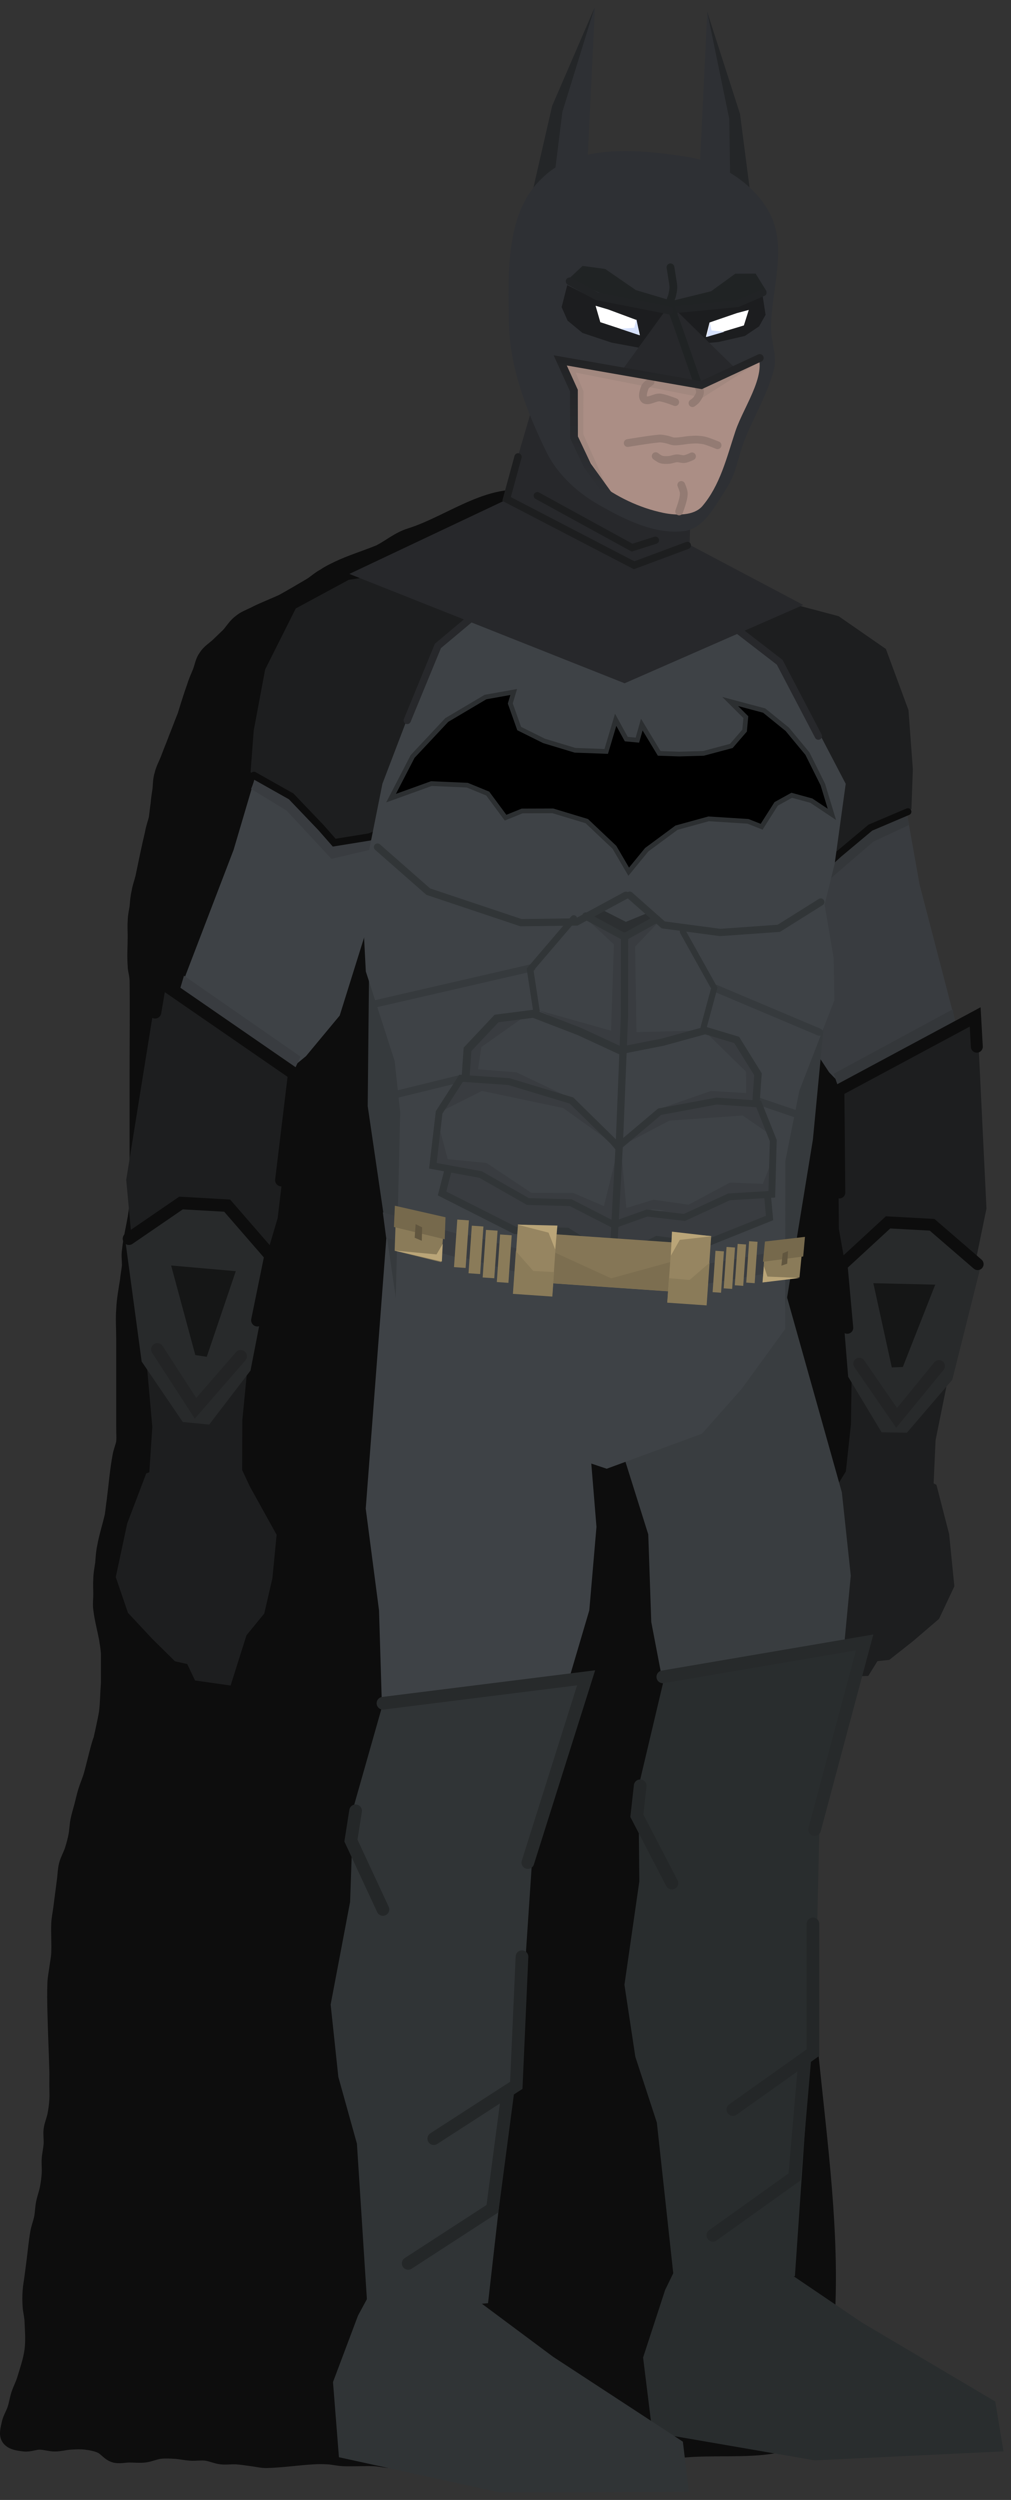 <svg xmlns="http://www.w3.org/2000/svg" xmlns:xlink="http://www.w3.org/1999/xlink" version="1.1" width="132.275" height="326.925" viewBox="0.864 -0.519 132.275 326.925">
  <rect x="0.864" y="-0.519" width="132.275" height="326.925" fill="#333333" stroke="none"/>
  <defs>
    <linearGradient id="grad_1" y2="1" x2="0">
      <stop offset="0" stop-color="#222325" stop-opacity="1"/>
      <stop offset="1" stop-color="#2E3034" stop-opacity="1"/>
    </linearGradient>
  </defs>
  <!-- Exported by Scratch - http://scratch.mit.edu/ -->
  <path id="ID0.7766774026677012" fill="#0D0D0D" stroke="#0D0D0D" stroke-width="1.962" stroke-linecap="round" d="M 113.55 182.52 C 112.832 150.324 113.561 116.879 102.55 86.104 C 98.386 74.469 83.091 69.107 71.05 64.945 C 65.554 63.049 59.984 67.809 54.55 69.514 C 53.007 69.994 51.862 71.001 50.55 71.678 C 48.693 72.444 46.739 73.026 45.05 73.842 C 44.452 74.132 43.85 74.419 43.3 74.803 C 42.65 75.14 42.15 75.621 41.55 76.006 C 40.3 76.727 39.05 77.496 37.8 78.169 C 36.55 78.746 35.25 79.227 34.05 79.853 C 33.45 80.141 32.8 80.382 32.3 80.814 C 31.7 81.247 31.3 81.92 30.8 82.497 C 30.3 82.978 29.8 83.459 29.3 83.94 C 28.8 84.373 28.15 84.806 27.8 85.383 C 27.4 85.912 27.3 86.633 27.05 87.306 C 26.8 87.931 26.5 88.556 26.3 89.23 C 25.85 90.48 25.45 91.778 25.05 93.077 C 24.8 93.702 24.55 94.327 24.3 95 C 24.05 95.625 23.8 96.25 23.55 96.924 C 23.3 97.549 23.05 98.174 22.8 98.847 C 22.55 99.472 22.2 100.097 22.05 100.771 C 21.85 101.396 21.85 102.021 21.8 102.694 C 21.7 103.319 21.6 103.945 21.55 104.618 C 21.45 105.243 21.4 105.868 21.3 106.541 C 21.15 107.166 20.9 107.791 20.8 108.465 C 20.35 110.34 19.95 112.312 19.55 114.235 C 19.4 114.86 19.15 115.486 19.05 116.159 C 18.9 116.784 18.85 117.409 18.8 118.082 C 18.7 118.707 18.55 119.332 18.55 120.006 C 18.5 120.631 18.55 121.256 18.55 121.929 C 18.55 123.18 18.45 124.478 18.55 125.776 C 18.55 126.401 18.75 126.69 18.8 127.7 C 18.85 131.595 18.8 135.538 18.8 139.481 C 18.8 143.28 18.8 147.175 18.8 151.022 C 18.8 152.898 18.85 154.869 18.8 156.793 C 18.75 157.418 18.65 158.043 18.55 158.716 C 18.3 160.159 17.95 161.554 17.8 163.044 C 17.7 163.669 17.8 164.294 17.8 164.968 C 17.75 165.593 17.6 166.218 17.55 166.891 C 17.35 168.142 17.1 169.44 17.05 170.738 C 16.95 171.988 17.05 173.287 17.05 174.585 C 17.05 178.384 17.05 182.279 17.05 186.126 C 17.05 187.04 17.1 187.376 17.05 188.05 C 16.95 188.675 16.65 189.3 16.55 189.973 C 16.2 191.849 16.05 193.82 15.8 195.744 C 15.7 196.369 15.65 196.994 15.55 197.667 C 15.25 199.014 14.8 200.36 14.55 201.755 C 14.4 202.428 14.35 203.197 14.3 203.919 C 14.2 204.592 14.05 205.313 14.05 206.083 C 14 206.708 14.05 207.333 14.05 208.006 C 14.05 208.631 13.95 209.256 14.05 209.93 C 14.2 211.18 14.55 212.478 14.8 213.777 C 14.9 214.402 15 215.027 15.05 215.7 C 15.05 216.325 15.05 216.95 15.05 217.624 C 15.05 218.249 15.05 218.874 15.05 219.547 C 14.95 220.797 14.95 222.096 14.8 223.394 C 14.6 224.596 14.05 227.001 14.05 227.001 C 13.8 227.482 13.178 230.219 12.8 231.569 C 12.595 232.303 12.273 233.004 12.05 233.733 C 11.856 234.367 11.717 235.016 11.55 235.656 C 11.383 236.297 11.177 236.931 11.05 237.58 C 10.926 238.215 10.924 238.869 10.8 239.504 C 10.673 240.153 10.505 240.797 10.3 241.427 C 10.088 242.08 9.723 242.687 9.55 243.351 C 9.387 243.977 9.383 244.633 9.3 245.274 C 9.217 245.915 9.133 246.557 9.05 247.197 C 8.967 247.838 8.883 248.481 8.8 249.121 C 8.717 249.762 8.578 250.399 8.55 251.044 C 8.495 252.325 8.605 253.612 8.55 254.892 C 8.522 255.537 8.383 256.175 8.3 256.815 C 8.217 257.456 8.078 258.093 8.05 258.739 C 7.995 260.019 8.022 261.305 8.05 262.586 C 8.106 265.149 8.233 267.717 8.3 270.28 C 8.317 270.92 8.3 271.563 8.3 272.203 C 8.3 272.844 8.342 273.487 8.3 274.127 C 8.258 274.771 8.174 275.415 8.05 276.05 C 7.923 276.699 7.635 277.319 7.55 277.974 C 7.467 278.609 7.592 279.258 7.55 279.897 C 7.508 280.541 7.342 281.176 7.3 281.821 C 7.258 282.46 7.342 283.105 7.3 283.744 C 7.258 284.389 7.174 285.033 7.05 285.668 C 6.923 286.317 6.677 286.942 6.55 287.591 C 6.426 288.226 6.424 288.88 6.3 289.515 C 6.173 290.164 5.913 290.787 5.8 291.438 C 5.579 292.712 5.467 294.004 5.3 295.285 C 5.217 295.926 5.133 296.568 5.05 297.209 C 4.967 297.849 4.842 298.488 4.8 299.132 C 4.758 299.772 4.758 300.416 4.8 301.056 C 4.842 301.7 5.022 302.334 5.05 302.979 C 5.105 304.259 5.215 305.555 5.05 306.826 C 4.88 308.136 4.434 309.406 4.05 310.673 C 3.851 311.33 3.512 311.944 3.3 312.597 C 3.095 313.227 3.005 313.89 2.8 314.52 C 2.588 315.173 2.181 315.772 2.05 316.444 C 1.927 317.074 1.658 317.849 2.05 318.367 C 2.468 318.92 3.344 319.004 4.05 319.089 C 4.716 319.168 5.379 318.848 6.05 318.848 C 6.721 318.848 7.379 319.089 8.05 319.089 C 8.721 319.089 9.38 318.889 10.05 318.848 C 10.715 318.808 11.389 318.768 12.05 318.848 C 12.731 318.93 13.428 319.05 14.05 319.329 C 14.699 319.62 15.121 320.314 15.8 320.531 C 16.432 320.734 17.134 320.531 17.8 320.531 C 18.466 320.531 19.139 320.611 19.8 320.531 C 20.481 320.449 21.119 320.132 21.8 320.05 C 22.461 319.971 23.135 320.01 23.8 320.05 C 24.47 320.091 25.13 320.25 25.8 320.291 C 26.465 320.331 27.139 320.211 27.8 320.291 C 28.481 320.373 29.119 320.69 29.8 320.772 C 30.461 320.851 31.135 320.731 31.8 320.772 C 32.47 320.812 33.134 320.932 33.8 321.012 C 34.466 321.092 35.129 321.273 35.8 321.252 C 37.804 321.192 39.799 320.892 41.8 320.772 C 42.465 320.731 43.135 320.731 43.8 320.772 C 44.47 320.812 45.129 320.985 45.8 321.012 C 47.131 321.065 48.469 320.959 49.8 321.012 C 50.471 321.039 51.13 321.212 51.8 321.252 C 52.465 321.293 53.135 321.293 53.8 321.252 C 54.47 321.212 55.13 321.053 55.8 321.012 C 56.465 320.972 57.135 321.053 57.8 321.012 C 58.47 320.972 59.131 320.825 59.8 320.772 C 61.13 320.665 62.465 320.531 63.8 320.531 C 64.471 320.531 65.14 320.652 65.8 320.772 C 66.475 320.894 67.119 321.171 67.8 321.252 C 68.461 321.332 69.134 321.252 69.8 321.252 C 71.798 321.252 73.803 321.193 75.8 321.252 C 76.471 321.273 77.13 321.452 77.8 321.493 C 78.465 321.533 79.135 321.533 79.8 321.493 C 80.47 321.452 81.134 321.332 81.8 321.252 C 82.466 321.173 83.13 321.053 83.8 321.012 C 84.465 320.972 85.145 321.13 85.8 321.012 C 86.499 320.886 86.204 320.696 87.8 320.291 C 94.183 318.671 105.622 321.76 107.2 315.53 C 112.827 293.301 104.975 269.451 106.05 246.476 C 107.042 225.323 114.005 204.043 113.55 182.52 Z "/>
  <g id="ID0.9602425838820636">
    <g id="ID0.17693647183477879">
      <path id="ID0.7729651997797191" fill="#393C40" stroke="none" stroke-linecap="round" d="M 119.194 104.024 L 99.904 104.921 L 103.181 121.129 L 105.723 134.211 L 109.345 139.714 L 112.608 143.07 L 124.725 139.931 L 126.167 134.304 L 121.179 115.151 L 119.194 104.024 Z " stroke-width="0.779"/>
      <path id="ID0.9716172609478235" fill="#34373A" stroke="none" stroke-linecap="round" d="M 115.144 109.536 L 119.848 107.343 L 118.145 101.088 L 100.844 110.114 L 103.684 113.035 L 108.915 114.9 L 115.144 109.536 Z " stroke-width="0.779"/>
      <g id="ID0.38066427363082767">
        <path id="ID0.4757494777441025" fill="#1D1E1F" stroke="none" stroke-linecap="round" d="M 110.586 80.061 L 102.441 77.902 L 87.161 82.343 L 94.653 106.75 L 104.463 111.657 L 108.763 112.74 L 111.861 110.512 L 114.626 107.712 L 120.111 105.291 L 120.298 100.07 L 119.725 92.34 L 116.772 84.35 L 110.586 80.061 Z " stroke-width="0.454"/>
        <path id="ID0.6007084371522069" fill="none" stroke="#0D0D0D" stroke-width="0.908" stroke-linecap="round" d="M 119.652 105.625 L 114.739 107.714 L 110.602 111.176 L 108.762 112.853 L 104.463 111.657 L 100.293 109.441 "/>
      </g>
    </g>
    <g id="ID0.7397577832452953">
      <path id="ID0.6726378230378032" fill="#34373A" stroke="none" stroke-linecap="round" d="M 125.522 131.47 L 109.942 139.897 L 110.69 142.088 L 125.882 133.5 L 125.522 131.47 Z " stroke-width="0.779"/>
      <path id="ID0.6507829907350242" fill="#1D1E1F" stroke="none" stroke-linecap="round" d="M 128.723 132.587 L 110.48 142.067 L 110.615 160.178 L 112.419 170.329 L 112.202 185.709 L 111.531 191.93 L 122.99 194.039 L 123.272 187.812 L 125.156 178.492 L 128.048 166.654 L 129.929 157.529 L 128.723 132.587 Z " stroke-width="0.779"/>
      <path id="ID0.6829322893172503" fill="#1D1E1F" stroke="none" stroke-linecap="round" d="M 123.384 193.655 L 113.524 188.648 L 110.335 193.861 L 106.362 199.452 L 106.285 204.903 L 106.806 209.389 L 108.712 212.336 L 109.984 218.78 L 114.465 218.649 L 115.66 216.718 L 117.22 216.545 L 120.371 214.058 L 123.722 211.185 L 125.729 206.929 L 125.046 200.104 L 123.384 193.655 Z " stroke-width="0.779"/>
      <path id="ID0.47767175547778606" fill="none" stroke="#0D0D0D" stroke-width="1.558" stroke-linecap="round" d="M 128.67 136.364 L 128.452 132.467 L 110.558 142.068 L 110.681 155.427 "/>
      <path id="ID0.5922487881034613" fill="#282A2B" stroke="none" stroke-linecap="round" d="M 129.174 165.086 L 122.513 159.618 L 116.672 159.613 L 110.673 165.215 L 111.835 179.524 L 116.211 186.79 L 119.521 186.837 L 125.46 179.91 L 129.174 165.086 Z " stroke-width="0.779"/>
      <path id="ID0.36820242274552584" fill="#151616" stroke="none" stroke-linecap="round" d="M 123.226 167.479 L 115.129 167.287 L 117.544 178.303 L 118.986 178.246 L 123.226 167.479 Z " stroke-width="0.779"/>
      <path id="ID0.13569410238415003" fill="none" stroke="#232425" stroke-width="1.558" stroke-linecap="round" d="M 123.72 178.121 L 118.172 184.897 L 113.287 177.818 "/>
      <path id="ID0.024502143263816833" fill="none" stroke="#0D0D0D" stroke-width="1.558" stroke-linecap="round" d="M 128.776 164.795 L 122.812 159.648 L 117.052 159.334 L 110.976 164.934 L 111.718 173.123 "/>
    </g>
  </g>
  <path id="ID0.3809091211296618" fill="#393D40" stroke="none" stroke-linecap="round" d="M 77.547 174.251 L 100.508 157.301 L 111.01 194.646 L 112.176 205.53 L 110.418 224.058 L 102.454 228.292 L 89.987 232.037 L 86.072 211.589 L 85.68 200.139 L 77.547 174.251 Z " stroke-width="0.731"/>
  <g id="ID0.8669879510998726">
    <path id="ID0.5368814701214433" fill="#292D2E" stroke="none" stroke-linecap="round" d="M 85.003 307.778 L 87.886 298.948 L 92.375 289.701 L 102.351 295.559 L 113.617 303.194 L 131.079 313.536 L 132.158 320.052 L 107.46 321.231 L 86.215 317.564 L 85.003 307.778 Z " stroke-width="0.77"/>
    <path id="ID0.05466862628236413" fill="#292D2E" stroke="none" stroke-linecap="round" d="M 87.868 218.508 L 114.288 214.392 L 109.599 233.292 L 108.075 238.348 L 107.664 256.486 L 104.867 297.142 L 89.212 299.178 L 86.805 277.059 L 83.989 268.453 L 82.564 259.04 L 84.511 245.512 L 84.391 233.192 L 87.868 218.508 Z " stroke-width="0.731"/>
    <path id="ID0.4490455654449761" fill="none" stroke="#272A2B" stroke-width="1.659" stroke-linecap="round" d="M 87.584 218.767 L 113.99 214.263 L 107.443 238.738 "/>
    <path id="ID0.10446935473009944" fill="none" stroke="#242728" stroke-width="1.659" stroke-linecap="round" d="M 107.225 251.073 L 107.225 267.911 L 96.75 275.351 "/>
    <path id="ID0.42170455446466804" fill="none" stroke="#242728" stroke-width="1.659" stroke-linecap="round" d="M 106.134 269.086 L 104.824 284.162 L 94.131 291.798 "/>
    <path id="ID0.047098892275244" fill="none" stroke="#242728" stroke-width="1.659" stroke-linecap="round" d="M 84.624 233.014 L 84.187 236.93 L 88.77 245.741 "/>
  </g>
  <path id="ID0.3809091211296618" fill="#3E4246" stroke="none" stroke-linecap="round" d="M 52.493 147.207 L 75.741 160.49 L 78.904 199.155 L 77.966 210.061 L 72.695 227.91 L 64.068 230.542 L 51.114 231.833 L 50.453 210.071 L 48.715 196.768 L 52.493 147.207 Z " stroke-width="0.731"/>
  <g id="ID0.38464318960905075">
    <path id="ID0.5368814701214433" fill="#303436" stroke="none" stroke-linecap="round" d="M 44.432 310.989 L 47.704 302.296 L 52.599 293.257 L 62.305 299.551 L 73.222 307.679 L 90.208 318.785 L 90.996 325.342 L 66.271 325.425 L 45.209 320.82 L 44.432 310.989 Z " stroke-width="0.77"/>
    <path id="ID0.05466862628236413" fill="#303436" stroke="none" stroke-linecap="round" d="M 51.221 221.366 L 77.798 218.425 L 72.275 237.099 L 70.528 242.082 L 69.313 260.184 L 64.716 300.676 L 48.986 302.016 L 47.562 279.812 L 45.131 271.089 L 44.125 261.623 L 46.67 248.195 L 47.096 235.881 L 51.221 221.366 Z " stroke-width="0.731"/>
    <path id="ID0.4490455654449761" fill="none" stroke="#272A2B" stroke-width="1.659" stroke-linecap="round" d="M 50.97 222.219 L 77.55 218.892 L 69.924 243.052 "/>
    <path id="ID0.10446935473009944" fill="none" stroke="#242728" stroke-width="1.659" stroke-linecap="round" d="M 69.159 255.365 L 68.412 272.187 L 57.617 279.155 "/>
    <path id="ID0.42170455446466804" fill="none" stroke="#242728" stroke-width="1.659" stroke-linecap="round" d="M 67.27 273.312 L 65.294 288.315 L 54.272 295.469 "/>
    <path id="ID0.047098892275244" fill="none" stroke="#242728" stroke-width="1.659" stroke-linecap="round" d="M 47.389 236.288 L 46.779 240.181 L 50.967 249.186 "/>
  </g>
  <g id="ID0.9602425838820636">
    <g id="ID0.17693647183477879">
      <path id="ID0.7729651997797191" fill="#3E4246" stroke="none" stroke-linecap="round" d="M 34.785 99.269 L 54.779 102.447 L 49.48 118.953 L 45.31 132.287 L 40.896 137.599 L 37.106 140.717 L 24.847 136.036 L 23.998 130.006 L 31.423 110.631 L 34.785 99.269 Z " stroke-width="0.816"/>
      <path id="ID0.9716172609478235" fill="#393C40" stroke="none" stroke-linecap="round" d="M 38.364 105.483 L 33.717 102.652 L 36.219 96.333 L 53.196 107.748 L 49.896 110.462 L 44.229 111.797 L 38.364 105.483 Z " stroke-width="0.816"/>
      <g id="ID0.38066427363082767">
        <path id="ID0.4757494777441025" fill="#1D1E1F" stroke="none" stroke-linecap="round" d="M 46.504 75.3 L 55.242 73.998 L 70.645 80.402 L 60.001 104.96 L 49.209 108.932 L 44.603 109.559 L 41.635 106.879 L 39.08 103.64 L 33.647 100.479 L 34.059 95.018 L 35.554 87.031 L 39.561 79.049 L 46.504 75.3 Z " stroke-width="0.476"/>
        <path id="ID0.6007084371522069" fill="none" stroke="#0D0D0D" stroke-width="0.952" stroke-linecap="round" d="M 34.086 100.881 L 38.961 103.628 L 42.869 107.716 L 44.591 109.678 L 49.209 108.932 L 53.812 107.108 "/>
      </g>
    </g>
    <g id="ID0.7397577832452953">
      <path id="ID0.6726378230378032" fill="#393C40" stroke="none" stroke-linecap="round" d="M 24.935 127.072 L 40.187 137.662 L 39.153 139.859 L 24.323 129.145 L 24.935 127.072 Z " stroke-width="0.816"/>
      <path id="ID0.6507829907350242" fill="#1D1E1F" stroke="none" stroke-linecap="round" d="M 21.536 127.921 L 39.44 139.918 L 37.193 158.772 L 34.133 169.138 L 32.57 185.187 L 32.546 191.748 L 20.362 192.612 L 20.792 186.091 L 19.914 176.162 L 18.276 163.492 L 17.378 153.766 L 21.536 127.921 Z " stroke-width="0.816"/>
      <path id="ID0.6829322893172503" fill="#1D1E1F" stroke="none" stroke-linecap="round" d="M 19.996 192.166 L 30.851 188.096 L 33.567 193.898 L 37.057 200.185 L 36.503 205.873 L 35.438 210.487 L 33.11 213.336 L 31.035 219.902 L 26.382 219.243 L 25.361 217.093 L 23.756 216.732 L 20.762 213.774 L 17.605 210.391 L 16.009 205.723 L 17.514 198.692 L 19.996 192.166 Z " stroke-width="0.816"/>
      <path id="ID0.47767175547778606" fill="none" stroke="#0D0D0D" stroke-width="1.633" stroke-linecap="round" d="M 21.152 131.862 L 21.832 127.826 L 39.358 139.911 L 37.676 153.815 "/>
      <path id="ID0.5922487881034613" fill="#282A2B" stroke="none" stroke-linecap="round" d="M 17.253 161.656 L 24.828 156.733 L 30.914 157.408 L 36.513 163.942 L 33.638 178.715 L 28.234 185.776 L 24.78 185.44 L 19.398 177.533 L 17.253 161.656 Z " stroke-width="0.816"/>
      <path id="ID0.36820242274552584" fill="#151616" stroke="none" stroke-linecap="round" d="M 23.253 164.974 L 31.712 165.716 L 27.914 176.912 L 26.419 176.685 L 23.253 164.974 Z " stroke-width="0.816"/>
      <path id="ID0.13569410238415003" fill="none" stroke="#232425" stroke-width="1.633" stroke-linecap="round" d="M 21.453 175.942 L 26.444 183.648 L 32.357 176.84 "/>
      <path id="ID0.024502143263816833" fill="none" stroke="#0D0D0D" stroke-width="1.633" stroke-linecap="round" d="M 17.735 161.471 L 24.547 156.802 L 30.584 157.144 L 36.264 163.686 L 34.539 172.131 "/>
    </g>
  </g>
  <g id="ID0.9157347986474633">
    <path id="ID0.7477802094072104" fill="#363A3D" stroke="none" stroke-linecap="round" d="M 109.366 126.095 L 90.08 121.659 L 87.24 162.748 L 103.25 172.803 L 107.221 148.498 L 109.366 126.095 Z " stroke-width="0.476"/>
    <path id="ID0.7477802094072104" fill="#363A3D" stroke="none" stroke-linecap="round" d="M 49.194 121.952 L 72.785 120.719 L 69.945 161.808 L 52.704 169.565 L 48.973 144.131 L 49.194 121.952 Z " stroke-width="0.476"/>
    <path id="ID0.4270821204409003" fill="#3E4246" stroke="none" stroke-linecap="round" d="M 50.9 101.967 L 55.562 89.761 L 58.22 84.098 L 65.236 77.543 L 96.132 81.11 L 102.724 85.862 L 105.295 90.096 L 111.513 101.981 L 110.078 112.382 L 108.751 117.778 L 109.937 124.781 L 110.035 130.276 L 107.421 137.016 L 105.445 142.13 L 103.617 151.31 L 103.603 173.264 L 97.907 181.104 L 92.704 186.972 L 80.241 191.552 L 68.883 187.736 L 65.427 180.768 L 60.93 174.014 L 52.617 170.337 L 53.226 144.964 L 52.498 138.231 L 48.726 126.516 L 48.166 115.619 L 50.9 101.967 Z " stroke-width="0.476"/>
    <path id="ID0.052435632329434156" fill="#393C40" stroke="none" stroke-linecap="round" d="M 59.576 152.559 L 64.014 152.913 L 70.367 156.646 L 75.437 156.829 L 81.18 159.016 L 85.434 158.236 L 87.129 157.876 L 101.543 155.46 L 101.673 158.762 L 92.835 162.327 L 86.919 161.608 L 81.128 164.262 L 74.721 160.288 L 68.278 160.272 L 58.685 155.791 L 59.576 152.559 Z " stroke-width="0.476"/>
    <path id="ID0.4987568911164999" fill="none" stroke="#27282B" stroke-width="0.952" stroke-linecap="round" d="M 64.998 78.221 L 58.158 83.952 L 54.144 93.698 "/>
    <path id="ID0.2889464790932834" fill="none" stroke="#27282B" stroke-width="0.952" stroke-linecap="round" d="M 97.437 81.895 L 102.875 86.089 L 107.935 95.745 "/>
    <path id="ID0.8373676878400147" fill="#000000" stroke="#2C2F31" stroke-width="0.616" stroke-linecap="round" d="M 67.627 91.478 L 68.076 89.975 L 64.383 90.636 L 59.312 93.641 L 54.851 98.404 L 52.026 103.859 L 57.303 101.954 L 61.997 102.159 L 64.677 103.258 L 67.011 106.412 L 69.179 105.532 L 73.198 105.519 L 77.633 106.859 L 81.255 110.286 L 83.122 113.474 L 85.475 110.602 L 89.375 107.719 L 93.578 106.564 L 98.725 106.889 L 100.514 107.596 L 102.415 104.605 L 104.451 103.48 L 107.013 104.182 L 109.705 105.978 L 108.522 102.082 L 106.503 98.031 L 103.863 94.849 L 100.845 92.404 L 96.396 91.218 L 98.447 93.263 L 98.283 95.025 L 96.551 97.028 L 92.906 98.002 L 89.73 98.093 L 87.111 98.004 L 84.834 94.238 L 84.258 96.271 L 82.803 96.135 L 81.415 93.611 L 80.18 97.746 L 76.099 97.598 L 72.04 96.371 L 68.79 94.755 L 67.627 91.478 Z "/>
    <path id="ID0.5698574706912041" fill="none" stroke="#313537" stroke-width="0.952" stroke-linecap="round" d="M 59.516 152.388 L 58.701 155.553 L 68.27 160.391 L 75.064 160.502 L 80.898 164.127 "/>
    <path id="ID0.5698574706912041" fill="none" stroke="#313537" stroke-width="0.893" stroke-linecap="round" d="M 101.255 155.517 L 101.551 158.76 L 92.671 162.322 L 86.795 161.558 L 81.294 164.399 "/>
    <path id="ID0.8947288258932531" fill="#393C40" stroke="none" stroke-linecap="round" d="M 61.647 140.555 L 68.661 140.921 L 76.059 143.341 L 81.331 149.242 L 74.555 144.383 L 63.923 142.144 L 58.608 144.808 L 61.647 140.555 Z " stroke-width="0.476"/>
    <path id="ID0.8947288258932531" fill="#393C40" stroke="none" stroke-linecap="round" d="M 100.222 144.244 L 94.028 143.711 L 87.249 144.932 L 81.91 149.462 L 88.441 146.028 L 98.033 145.36 L 102.367 148.342 L 100.222 144.244 Z " stroke-width="0.421"/>
    <path id="ID0.9897695370018482" fill="#393C40" stroke="none" stroke-linecap="round" d="M 64.245 153.025 L 57.747 152.098 L 58.494 147.497 L 59.441 151.07 L 64.513 151.564 L 70.4 155.479 L 75.887 155.5 L 79.873 157.207 L 81.793 149.465 L 81.354 159.267 L 75.91 156.886 L 70.044 156.48 L 64.245 153.025 Z " stroke-width="0.476"/>
    <path id="ID0.9897695370018482" fill="#393C40" stroke="none" stroke-linecap="round" d="M 96.412 155.513 L 101.966 155.453 L 101.902 151.121 L 100.673 154.298 L 96.366 154.134 L 90.959 157.023 L 86.362 156.372 L 82.816 157.458 L 82.155 150.089 L 81.325 159.175 L 86.174 157.646 L 91.135 157.989 L 96.412 155.513 Z " stroke-width="0.423"/>
    <path id="ID0.3524594851769507" fill="#393C40" stroke="none" stroke-linecap="round" d="M 77.039 119.119 L 82.778 121.711 L 87.38 119.691 L 83.959 123.272 L 84.141 134.453 L 93.249 134.224 L 82.6 137.067 L 71.285 131.584 L 80.812 134.271 L 81.186 122.985 L 77.039 119.119 Z " stroke-width="0.476"/>
    <path id="ID0.9214867809787393" fill="#393C40" stroke="none" stroke-linecap="round" d="M 61.914 136.684 L 65.174 132.685 L 69.99 132.064 L 63.842 136.412 L 63.403 139.316 L 68.435 139.712 L 76.359 143.481 L 67.537 140.963 L 61.694 140.559 L 61.914 136.684 Z " stroke-width="0.476"/>
    <path id="ID0.9214867809787393" fill="#393C40" stroke="none" stroke-linecap="round" d="M 100.176 140.127 L 97.737 135.927 L 93.452 134.72 L 98.464 139.621 L 98.489 142.424 L 93.877 142.151 L 87.052 144.526 L 94.53 143.449 L 99.877 143.818 L 100.176 140.127 Z " stroke-width="0.445"/>
    <path id="ID0.8679121839813888" fill="#2C2F31" stroke="none" stroke-linecap="round" d="M 79.064 118.158 L 82.753 120.035 L 86.191 118.627 L 87.076 119.642 L 82.973 122.031 L 77.38 119.402 L 79.064 118.158 Z " stroke-width="0.476"/>
    <path id="ID0.24770551454275846" fill="none" stroke="#313537" stroke-width="0.952" stroke-linecap="round" d="M 83.251 116.548 L 87.636 120.431 L 95.085 121.423 L 102.759 120.88 L 108.247 117.441 "/>
    <path id="ID0.20603158557787538" fill="none" stroke="#313537" stroke-width="0.952" stroke-linecap="round" d="M 50.255 110.253 L 56.892 116.081 L 69.021 120.141 L 76.305 120.048 L 82.751 116.556 "/>
    <g id="ID0.5272086253389716">
      <path id="ID0.24770551454275846" fill="none" stroke="#363A3D" stroke-width="0.952" stroke-linecap="round" d="M 51.398 142.917 L 61.497 140.441 "/>
      <path id="ID0.24770551454275846" fill="none" stroke="#363A3D" stroke-width="0.952" stroke-linecap="round" d="M 49.64 130.831 L 70.447 126.041 "/>
    </g>
    <g id="ID0.5272086253389716">
      <path id="ID0.24770551454275846" fill="none" stroke="#363A3D" stroke-width="0.952" stroke-linecap="round" d="M 106.792 145.758 L 99.997 143.451 "/>
      <path id="ID0.24770551454275846" fill="none" stroke="#363A3D" stroke-width="0.952" stroke-linecap="round" d="M 108.043 134.45 L 94.529 128.743 "/>
    </g>
    <g id="ID0.7887678607366979">
      <path id="ID0.753661650698632" fill="none" stroke="#313537" stroke-width="0.952" stroke-linecap="round" d="M 77.506 119.271 L 82.567 122.007 L 86.785 119.673 "/>
      <g id="ID0.8167418288066983">
        <path id="ID0.9553722990676761" fill="none" stroke="#313537" stroke-width="1.041" stroke-linecap="round" d="M 82.134 136.901 L 76.682 134.377 L 70.654 132.051 L 65.829 132.672 L 62.034 136.705 L 61.796 140.149 "/>
        <path id="ID0.5982440118677914" fill="none" stroke="#313537" stroke-width="0.854" stroke-linecap="round" d="M 71.043 131.633 L 70.22 126.27 L 75.932 119.591 "/>
      </g>
      <g id="ID0.7324484633281827">
        <path id="ID0.04993448918685317" fill="none" stroke="#313537" stroke-width="0.952" stroke-linecap="round" d="M 82.575 121.888 L 82.565 132.387 L 81.907 148.808 L 81.02 165.094 "/>
        <g id="ID0.8167418288066983">
          <path id="ID0.9553722990676761" fill="none" stroke="#313537" stroke-width="0.97" stroke-linecap="round" d="M 82.464 136.77 L 87.581 135.763 L 93.13 134.238 L 97.25 135.477 L 100.033 139.965 L 99.795 143.409 "/>
          <path id="ID0.5982440118677914" fill="none" stroke="#313537" stroke-width="0.792" stroke-linecap="round" d="M 92.907 133.896 L 94.316 128.688 L 90.207 121.329 "/>
          <path id="ID0.3567589442245662" fill="none" stroke="#313537" stroke-width="0.897" stroke-linecap="round" d="M 81.702 149.475 L 87.163 144.865 L 94.606 143.47 L 100.12 143.851 L 102.035 148.637 L 101.844 155.664 L 96.259 155.994 L 90.405 158.691 L 85.512 158.115 L 81.187 159.653 L 75.531 156.757 L 69.938 156.609 L 63.738 153.078 L 57.499 151.931 L 58.318 144.947 L 61.187 140.492 L 67.453 140.925 L 75.636 143.4 L 81.1 148.765 Z "/>
        </g>
      </g>
    </g>
    <g id="ID0.9312638868577778">
      <path id="ID0.2888958193361759" fill="#393C40" stroke="none" stroke-linecap="round" d="M 61.532 160.834 L 71.581 163.618 L 70.786 166.486 L 60.737 163.702 L 61.532 160.834 Z " stroke-width="0.476"/>
      <path id="ID0.2888958193361759" fill="#393C40" stroke="none" stroke-linecap="round" d="M 50.952 158.02 L 62.231 161.268 L 61.436 164.136 L 51.387 161.352 L 50.952 158.02 Z " stroke-width="0.476"/>
      <g id="ID0.36424446757882833">
        <path id="ID0.7359844641759992" fill="#8A7B59" stroke="none" d="M 64.444 160.316 L 65.964 160.421 L 65.534 166.643 L 64.014 166.538 L 64.444 160.316 Z " stroke-width="0.476"/>
        <path id="ID0.7359844641759992" fill="#8A7B59" stroke="none" d="M 62.594 159.766 L 64.114 159.871 L 63.684 166.093 L 62.164 165.988 L 62.594 159.766 Z " stroke-width="0.476"/>
        <path id="ID0.7359844641759992" fill="#8A7B59" stroke="none" d="M 60.694 158.966 L 62.214 159.071 L 61.784 165.293 L 60.264 165.188 L 60.694 158.966 Z " stroke-width="0.476"/>
        <path id="ID0.7359844641759992" fill="#8A7B59" stroke="none" d="M 66.294 160.916 L 67.814 161.021 L 67.384 167.243 L 65.864 167.138 L 66.294 160.916 Z " stroke-width="0.476"/>
      </g>
      <g id="ID0.1049797898158431">
        <path id="ID0.08871637750416994" fill="#8A7B59" stroke="none" stroke-linecap="round" d="M 52.692 157.473 L 59.009 158.959 L 58.575 164.537 L 52.498 163.043 L 52.692 157.473 Z " stroke-width="0.476"/>
        <path id="ID0.13805592898279428" fill="#76694C" stroke="none" stroke-linecap="round" d="M 52.526 157.158 L 59.152 158.666 L 59.048 161.547 L 52.406 159.942 L 52.526 157.158 Z " stroke-width="0.476"/>
        <path id="ID0.3221200187690556" fill="#61563F" stroke="none" stroke-linecap="round" d="M 55.243 159.564 L 56.095 159.986 L 56.051 161.744 L 55.12 161.343 L 55.243 159.564 Z " stroke-width="0.517"/>
        <path id="ID0.1420820001512766" fill="#BAA578" stroke="none" stroke-linecap="round" d="M 57.977 163.523 L 58.788 162.147 L 58.677 164.454 L 52.499 163.024 L 57.977 163.523 Z " stroke-width="0.476"/>
      </g>
      <path id="ID0.2888958193361759" fill="#393C40" stroke="none" stroke-linecap="round" d="M 99.019 163.782 L 91.489 165.079 L 91.745 167.64 L 99.276 166.343 L 99.019 163.782 Z " stroke-width="0.381"/>
      <path id="ID0.2888958193361759" fill="#393C40" stroke="none" stroke-linecap="round" d="M 105.651 162.425 L 98.539 163.879 L 98.795 166.44 L 105.03 165.303 L 105.651 162.425 Z " stroke-width="0.381"/>
      <path id="ID0.7359844641759992" fill="#8A7B59" stroke="none" d="M 97.028 162.623 L 95.924 162.547 L 95.55 167.96 L 96.654 168.036 L 97.028 162.623 Z " stroke-width="0.382"/>
      <path id="ID0.7359844641759992" fill="#8A7B59" stroke="none" d="M 98.478 162.223 L 97.374 162.147 L 97 167.56 L 98.104 167.636 L 98.478 162.223 Z " stroke-width="0.382"/>
      <path id="ID0.7359844641759992" fill="#8A7B59" stroke="none" d="M 99.978 161.873 L 98.874 161.797 L 98.5 167.21 L 99.604 167.286 L 99.978 161.873 Z " stroke-width="0.382"/>
      <path id="ID0.7359844641759992" fill="#8A7B59" stroke="none" d="M 95.578 163.123 L 94.474 163.047 L 94.1 168.46 L 95.204 168.536 L 95.578 163.123 Z " stroke-width="0.382"/>
      <g id="ID0.1049797898158431">
        <path id="ID0.08871637750416994" fill="#8A7B59" stroke="none" stroke-linecap="round" d="M 105.968 161.39 L 100.969 162.015 L 100.649 167.177 L 105.466 166.517 L 105.968 161.39 Z " stroke-width="0.405"/>
        <path id="ID0.13805592898279428" fill="#76694C" stroke="none" stroke-linecap="round" d="M 106.183 161.23 L 100.946 161.839 L 100.689 164.49 L 105.951 163.795 L 106.183 161.23 Z " stroke-width="0.405"/>
        <path id="ID0.3221200187690556" fill="#61563F" stroke="none" stroke-linecap="round" d="M 103.968 163.094 L 103.268 163.381 L 103.097 164.997 L 103.855 164.738 L 103.968 163.094 Z " stroke-width="0.44"/>
        <path id="ID0.1420820001512766" fill="#BAA578" stroke="none" stroke-linecap="round" d="M 101.271 166.421 L 100.812 165.066 L 100.628 167.192 L 105.514 166.604 L 101.271 166.421 Z " stroke-width="0.405"/>
      </g>
      <g id="ID0.6836685389280319">
        <path id="ID0.09357938077300787" fill="#857656" stroke="none" d="M 72.327 160.806 L 90.258 162.045 L 89.815 168.458 L 71.884 167.218 L 72.327 160.806 Z " stroke-width="0.428"/>
        <path id="ID0.6492703901603818" fill="#7C6E50" stroke="none" stroke-linecap="round" d="M 72.839 162.997 L 80.819 166.651 L 89.844 164.173 L 89.55 168.424 L 72.545 167.249 L 72.839 162.997 Z " stroke-width="0.476"/>
        <g id="ID0.9254062357358634">
          <g id="ID0.49943465692922473">
            <path id="ID0.140373723115772" fill="#968561" stroke="none" d="M 88.807 160.761 L 93.913 161.114 L 93.289 170.139 L 88.183 169.786 L 88.807 160.761 Z " stroke-width="0.476"/>
            <path id="ID0.8286363878287375" fill="#BAA578" stroke="none" stroke-linecap="round" d="M 88.78 160.547 L 93.989 161.146 L 89.804 161.62 L 88.635 163.687 L 88.78 160.547 Z " stroke-width="0.476"/>
            <path id="ID0.7362233307212591" fill="#8A7B59" stroke="none" stroke-linecap="round" d="M 88.384 166.629 L 91.088 166.863 L 93.702 164.61 L 93.316 170.191 L 88.162 169.835 L 88.384 166.629 Z " stroke-width="0.476"/>
          </g>
          <g id="ID0.49943465692922473">
            <path id="ID0.140373723115772" fill="#968561" stroke="none" d="M 73.739 159.957 L 68.633 159.604 L 68.009 168.629 L 73.115 168.982 L 73.739 159.957 Z " stroke-width="0.476"/>
            <path id="ID0.8286363878287375" fill="#BAA578" stroke="none" stroke-linecap="round" d="M 73.793 159.753 L 68.551 159.63 L 72.631 160.675 L 73.504 162.883 L 73.793 159.753 Z " stroke-width="0.476"/>
            <path id="ID0.7362233307212591" fill="#8A7B59" stroke="none" stroke-linecap="round" d="M 73.349 165.832 L 70.638 165.692 L 68.359 163.1 L 67.973 168.682 L 73.127 169.038 L 73.349 165.832 Z " stroke-width="0.476"/>
          </g>
        </g>
      </g>
    </g>
  </g>
  <g id="ID0.8333355090580881">
    <path id="ID0.9286923445761204" fill="#27282B" stroke="none" stroke-linecap="round" d="M 73.072 43.995 L 91.786 46.376 L 91.087 70.726 L 105.962 78.594 L 82.586 88.835 L 46.571 74.535 L 66.937 64.912 L 73.072 43.995 Z " stroke-width="0.476"/>
    <path id="ID0.5448851804248989" fill="none" stroke="#1D1E1F" stroke-width="0.952" stroke-linecap="round" d="M 68.642 59.226 L 67.137 64.731 L 83.831 73.402 L 90.797 70.807 "/>
    <path id="ID0.262191956397146" fill="none" stroke="#1D1E1F" stroke-width="0.952" stroke-linecap="round" d="M 71.162 64.305 L 83.561 71.101 L 86.611 70.128 "/>
  </g>
  <g id="ID0.3450673264451325">
    <g id="ID0.9831569031812251">
      <path id="ID0.0877610077150166" fill="#2E3034" stroke="none" stroke-linecap="round" d="M 97.338 14.306 L 93.404 0.984 L 92.028 29.48 L 99.691 29.85 L 97.338 14.306 Z " stroke-width="0.587"/>
      <path id="ID0.796130308881402" fill="#242628" stroke="none" stroke-linecap="round" d="M 97.683 14.375 L 93.393 1.036 L 96.278 15.03 L 96.499 29.945 L 99.684 29.803 L 97.683 14.375 Z " stroke-width="0.587"/>
    </g>
    <g id="ID0.9831569031812251">
      <path id="ID0.0877610077150166" fill="#2E3034" stroke="none" stroke-linecap="round" d="M 73.505 13.343 L 78.705 0.462 L 77.329 28.957 L 69.666 28.587 L 73.505 13.343 Z " stroke-width="0.587"/>
      <path id="ID0.796130308881402" fill="#242628" stroke="none" stroke-linecap="round" d="M 73.105 13.333 L 78.66 0.47 L 74.441 14.12 L 72.647 28.61 L 69.626 28.497 L 73.105 13.333 Z " stroke-width="0.587"/>
    </g>
    <path id="ID0.8999492498114705" fill="#2E3034" stroke="none" stroke-linecap="round" d="M 90.77 19.993 C 95.146 20.684 99.742 23.619 101.684 27.601 C 103.9 32.146 101.685 37.644 101.743 42.648 C 101.834 44.358 102.541 46.147 102.132 47.754 C 101.3 51.021 99.482 53.966 98.248 57.103 C 97.439 59.159 97.171 61.503 95.912 63.348 C 94.489 65.534 92.996 68.6 90.378 68.93 C 86.496 69.418 82.513 67.383 79.152 65.463 C 76.391 63.886 73.847 61.548 72.409 58.703 C 69.84 53.428 67.555 47.651 67.454 41.756 C 67.342 35.22 66.961 27.126 71.937 22.644 C 76.403 18.313 84.265 18.969 90.77 19.993 Z " stroke-width="0.508"/>
    <path id="ID0.2441388238221407" fill="#AB8E85" stroke="none" d="M 87.246 44.716 C 91.314 45.08 96.899 42.181 99.489 45.056 C 101.816 47.762 98.217 52.455 97.08 55.878 C 95.948 59.282 95.08 62.983 92.707 65.725 C 91.579 66.941 89.353 66.905 87.638 66.549 C 84.553 65.906 81.557 64.476 79.052 62.562 C 76.459 60.583 73.014 58.385 72.598 55.136 C 72.073 51.02 72.997 45.664 76.316 43.245 C 79.355 41.14 83.588 44.389 87.246 44.716 Z " stroke-width="1.256"/>
    <path id="ID0.46721756737679243" fill="#A2887F" stroke="none" stroke-linecap="round" d="M 72.606 45.112 L 74.248 45.878 L 100.247 46.752 L 92.796 51.478 L 76.195 48.21 L 77.196 50.649 L 77.179 56.268 L 80.46 63.624 L 76.216 56.73 L 72.606 45.112 Z " stroke-width="0.508"/>
    <path id="ID0.8256730306893587" fill="none" stroke="#937B73" stroke-width="1.016" stroke-linecap="round" d="M 82.989 57.421 C 82.989 57.421 85.714 56.956 87.087 56.831 C 87.43 56.799 87.764 56.893 88.098 56.956 C 88.437 57.019 88.758 57.203 89.103 57.208 C 89.787 57.218 90.465 57.053 91.147 57.001 C 91.486 56.975 91.827 56.954 92.166 56.974 C 92.505 56.995 92.849 57.032 93.176 57.125 C 93.714 57.278 94.75 57.709 94.75 57.709 "/>
    <path id="ID0.7592270169407129" fill="none" stroke="#937B73" stroke-width="1.016" stroke-linecap="round" d="M 91.405 59.157 C 91.405 59.157 90.767 59.471 90.421 59.516 C 90.085 59.56 89.747 59.399 89.409 59.416 C 89.068 59.435 88.746 59.596 88.407 59.622 C 88.069 59.649 87.718 59.664 87.392 59.573 C 87.115 59.496 86.65 59.131 86.65 59.131 "/>
    <path id="ID0.5332203092984855" fill="none" stroke="#937B73" stroke-width="1.016" stroke-linecap="round" d="M 85.978 49.42 C 85.978 49.42 85.353 49.822 85.231 50.147 C 85.073 50.582 84.778 51.413 85.205 51.747 C 85.771 52.065 86.564 51.376 87.253 51.465 C 87.92 51.554 89.207 52.068 89.207 52.068 "/>
    <path id="ID0.2278452254831791" fill="none" stroke="#937B73" stroke-width="1.016" stroke-linecap="round" d="M 90.493 45.975 C 90.493 45.975 91.337 47.881 91.754 48.834 C 91.894 49.153 92.05 49.467 92.165 49.795 C 92.281 50.123 92.478 50.454 92.448 50.8 C 92.417 51.148 92.195 51.459 91.995 51.745 C 91.861 51.936 91.464 52.202 91.464 52.202 "/>
    <path id="ID0.6473136460408568" fill="none" stroke="#937B73" stroke-width="1.016" stroke-linecap="round" d="M 89.999 62.899 C 89.999 62.899 90.285 63.548 90.319 63.895 C 90.352 64.232 90.275 64.576 90.195 64.906 C 90.076 65.403 89.724 66.366 89.724 66.366 "/>
    <path id="ID0.11669129692018032" fill="#2E3034" stroke="none" stroke-linecap="round" d="M 74.792 39.877 L 97.921 42.774 L 101.725 45.628 L 92.111 49.868 L 71.555 46.333 L 74.792 39.877 Z " stroke-width="0.508"/>
    <path id="ID0.14635155349969864" fill="#2E3034" stroke="none" stroke-linecap="round" d="M 71.874 45 L 73.708 45.47 L 76.095 50.799 L 76.122 56.573 L 77.765 60.467 L 80.487 64.134 L 72.517 58.535 L 71.874 45 Z " stroke-width="0.508"/>
    <path id="ID0.28340246016159654" fill="#1C1D1F" stroke="none" stroke-linecap="round" d="M 75.081 36.761 L 78.432 38.464 L 88.046 39.82 L 87.768 45.565 L 80.882 44.287 L 77.076 43.021 L 75.126 41.413 L 74.347 39.645 L 75.081 36.761 Z " stroke-width="0.54"/>
    <path id="ID0.6101007834076881" fill="#FFFFFF" stroke="none" stroke-linecap="round" d="M 78.787 39.465 L 80.419 39.944 L 84.137 41.326 L 84.586 43.319 L 79.407 41.614 L 78.787 39.465 Z " stroke-width="0.406"/>
    <path id="ID0.28340246016159654" fill="#1C1D1F" stroke="none" stroke-linecap="round" d="M 100.624 38.031 L 97.503 39.255 L 88.854 39.633 L 88.607 44.756 L 94.829 44.213 L 98.315 43.417 L 100.184 42.157 L 101.028 40.655 L 100.624 38.031 Z " stroke-width="0.482"/>
    <path id="ID0.6101007834076881" fill="#FFFFFF" stroke="none" stroke-linecap="round" d="M 98.83 40.012 L 97.266 40.429 L 93.697 41.654 L 93.222 43.538 L 98.189 42.041 L 98.83 40.012 Z " stroke-width="0.386"/>
    <g id="ID0.07940126257017255">
      <path id="ID0.46257128613069654" fill="#27282B" stroke="none" stroke-linecap="round" d="M 88.249 39.639 L 92.107 49.794 L 82.147 48.042 L 88.249 39.639 Z " stroke-width="0.508"/>
      <path id="ID0.9845890481956303" fill="#27282B" stroke="none" stroke-linecap="round" d="M 89.062 39.803 L 96.978 47.56 L 92.187 49.872 L 89.062 39.803 Z " stroke-width="0.508"/>
    </g>
    <path id="ID0.20071752788498998" fill="#202324" stroke="none" d="M 80.042 34.654 L 84.054 37.416 L 88.742 38.813 L 88.751 40.212 L 81.048 38.568 L 75.274 35.95 L 77.085 34.257 L 80.042 34.654 Z " stroke-width="0.508"/>
    <path id="ID0.20071752788498998" fill="#202324" stroke="none" d="M 97.065 35.273 L 93.897 37.57 L 88.585 38.877 L 88.453 40.154 L 95.632 39.334 L 101.154 37.571 L 99.725 35.262 L 97.065 35.273 Z " stroke-width="0.466"/>
    <path id="ID0.521138689480722" fill="none" stroke="#212325" stroke-width="0.906" stroke-linecap="round" d="M 100.707 37.757 L 97.395 39.184 L 88.806 40.017 "/>
    <path id="ID0.17828734638169408" fill="none" stroke="#202324" stroke-width="1.016" stroke-linecap="round" d="M 92.037 49.305 L 89.468 41.933 C 88.585 39.468 88.706 40.044 88.564 39.067 C 88.514 38.726 88.748 38.4 88.816 38.062 C 88.882 37.728 88.962 37.392 88.966 37.052 C 88.97 36.708 88.887 36.368 88.838 36.028 C 88.76 35.498 88.584 34.439 88.584 34.439 "/>
    <path id="ID0.521138689480722" fill="none" stroke="#212325" stroke-width="1.016" stroke-linecap="round" d="M 75.399 36.271 L 78.942 38.222 L 88.44 40.079 "/>
    <path id="ID0.8012696979567409" fill="none" stroke="url(#grad_1)" stroke-width="1.016" stroke-linecap="round" d="M 100.269 46.295 L 92.621 49.842 L 74.161 46.611 L 75.954 50.563 L 75.965 56.667 L 77.719 60.363 L 80.436 64.131 "/>
    <path id="ID0.043594349175691605" fill="#D7E2FD" stroke="none" stroke-linecap="round" d="M 83.847 42.349 L 84.129 41.244 L 84.537 43.323 L 81.985 42.462 L 83.847 42.349 Z " stroke-width="0.508"/>
    <path id="ID0.043594349175691605" fill="#D7E2FD" stroke="none" stroke-linecap="round" d="M 93.959 42.692 L 93.743 41.678 L 93.297 43.553 L 95.646 42.863 L 93.959 42.692 Z " stroke-width="0.462"/>
  </g>
</svg>